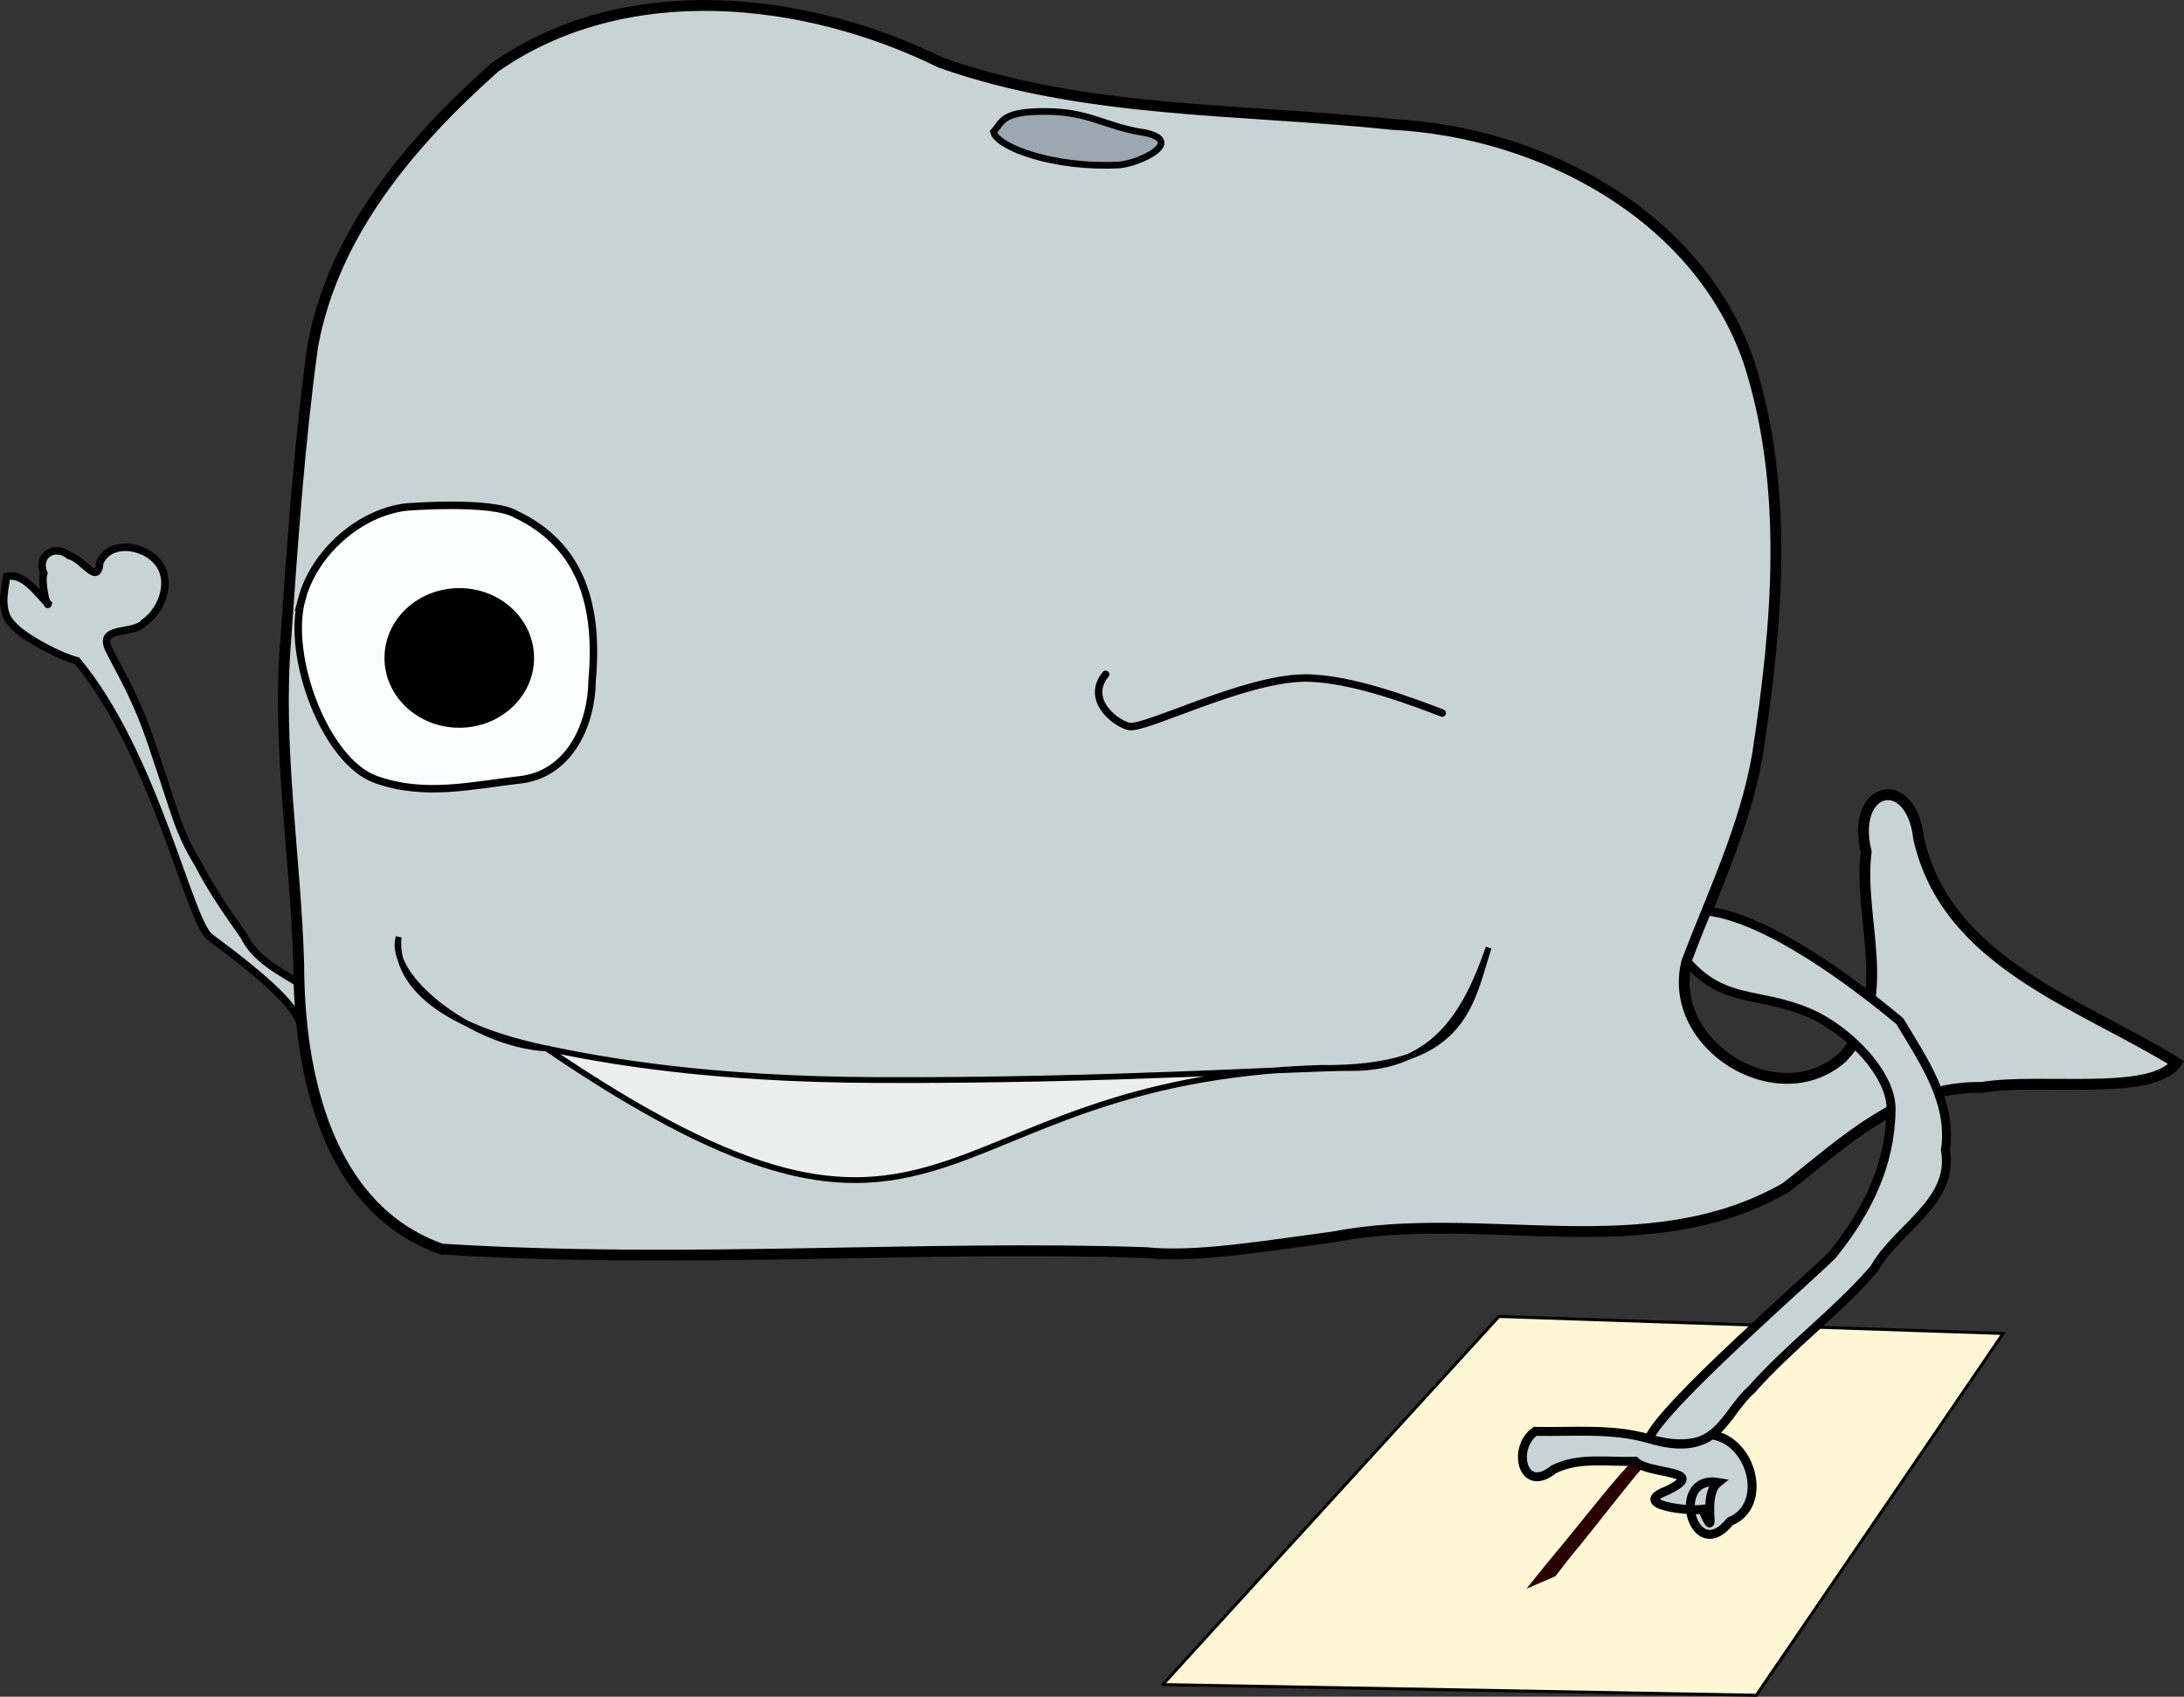 <?xml version="1.0" encoding="UTF-8" standalone="no"?>
<svg
   xmlns:dc="http://purl.org/dc/elements/1.1/"
   xmlns:cc="http://creativecommons.org/ns#"
   xmlns:rdf="http://www.w3.org/1999/02/22-rdf-syntax-ns#"
   xmlns:svg="http://www.w3.org/2000/svg"
   xmlns="http://www.w3.org/2000/svg"
   xmlns:sodipodi="http://sodipodi.sourceforge.net/DTD/sodipodi-0.dtd"
   xmlns:inkscape="http://www.inkscape.org/namespaces/inkscape"
   width="206.957mm"
   height="160.739mm"
   viewBox="0 0 733.311 569.548"
   id="svg2"
   version="1.1"
   inkscape:version="1.0.2 (e86c870879, 2021-01-15)"
   sodipodi:docname="zwinkerwal.svg"
   inkscape:export-filename="/home/martin/dev/codeahoi/DeinWal.de/src/assets/zwinkerwal.png"
   inkscape:export-xdpi="34.2687"
   inkscape:export-ydpi="34.2687">
  <rect x="0" y="0" width="733.311" height="569.548" fill="#333333" stroke="none"/>
  <title
     id="title4547">DeinWal.de</title>
  <defs
     id="defs4" />
  <sodipodi:namedview
     id="base"
     pagecolor="#ffffff"
     bordercolor="#666666"
     borderopacity="1.0"
     inkscape:pageopacity="0.0"
     inkscape:pageshadow="2"
     inkscape:zoom="1.4"
     inkscape:cx="187.25841"
     inkscape:cy="393.44864"
     inkscape:document-units="px"
     inkscape:current-layer="layer1"
     showgrid="false"
     inkscape:object-paths="true"
     inkscape:window-width="2556"
     inkscape:window-height="1401"
     inkscape:window-x="2560"
     inkscape:window-y="18"
     inkscape:window-maximized="0"
     fit-margin-top="0"
     fit-margin-left="0"
     fit-margin-right="0"
     fit-margin-bottom="0"
     inkscape:document-rotation="0" />
  <g
     inkscape:label="Ebene 1"
     inkscape:groupmode="layer"
     id="layer1"
     transform="translate(12.577,-416.89)">
    <path
       style="fill:#fff6d5;fill-rule:evenodd;stroke:#000000;stroke-width:1px;stroke-linecap:butt;stroke-linejoin:miter;stroke-opacity:1"
       d="m 490.714,858.791 c -114.286,125 -112.857,123.571 -112.857,123.571 L 577.143,985.934 660,864.505 Z"
       id="path3632"
       inkscape:connector-curvature="0" />
    <path
       style="fill:#c8d3d6;fill-opacity:1;fill-rule:evenodd;stroke:#000000;stroke-width:2.505;stroke-linecap:butt;stroke-linejoin:miter;stroke-miterlimit:4;stroke-dasharray:none;stroke-opacity:1"
       d="M 88.716,747.547 C 81.559,742.987 73.157,739.084 69.284,731.031 63.838,723.289 58.382,715.54 54.06,707.102 47.223,695.732 46.816,691.602 39.58,670.297 33.663,651.802 28.65,644.284 24.255,635.469 c -4.715,-8.841 7.798,-5.321 11.473,-9.494 6.675,-4.59 10.219,-15.688 3.387,-21.678 -4.964,-4.562 -14.946,-5.762 -18.199,1.413 -0.576,8.202 -5.773,-1.399 -10.234,-2.305 -4.872,-3.947 -11.002,-0.196 -8.559,5.947 -1.009,2.769 1.063,11.883 1.487,10.227 -3.844,-3.652 -8.205,-10.446 -13.953,-9.201 -0.807,5.201 -2.454,11.819 1.945,16.113 3.877,4.638 16.687,11.02 21.694,12.224 26.285,31.582 37.578,87.509 44.65,92.752 20.901,15.497 28.804,23.422 30.938,30.409"
       id="path3570"
       inkscape:connector-curvature="0"
       sodipodi:nodetypes="ccccccccccccccsc" />
    <path
       style="fill:#c8d3d6;fill-opacity:1;fill-rule:evenodd;stroke:#000000;stroke-width:3.63;stroke-linecap:butt;stroke-linejoin:miter;stroke-miterlimit:4;stroke-dasharray:none;stroke-opacity:1"
       d="M 135.65,836.162 C 96.915,822.448 87.743,776.595 87.724,740.268 86.633,703.94 80.36,667.647 83.4,631.109 c 2.304,-32.783 4.542,-65.643 9.03,-98.145 7,-38.083 33.169,-68.58 61.155,-93.484 43.659,-30.598 103.922,-24.107 149.623,-1.598 48.507,17.178 101.032,15.436 151.613,20.761 49.866,2.514 102.62,30.199 119.725,79.432 13.78,42.611 9.631,88.697 2.972,132.248 -4.219,24.257 -15.062,46.652 -23.701,69.31 -7.168,28.071 30.661,51.441 52.215,32.228 18.144,-18.68 5.093,-46.198 7.99,-69.055 -5.435,-22.131 15.059,-26.977 17.629,-4.46 9.379,41.776 54.334,55.328 86.497,75.26 -8.04,11.517 -45.512,4.966 -65.336,8.315 -26.987,-0.58 -46.172,18.342 -65.757,33.607 -46.758,26.875 -101.816,6.805 -152.07,16.58 -22.969,3.031 -46.011,7.01 -62.841,5.253 -74.541,-2.563 -155.578,3.936 -236.493,-1.201 z"
       id="path3413"
       inkscape:connector-curvature="0"
       sodipodi:nodetypes="ccccccccccccccccccc" />
    <path
       style="fill:#fbfdff;fill-opacity:1;fill-rule:evenodd;stroke:#000000;stroke-width:2.505;stroke-linecap:butt;stroke-linejoin:miter;stroke-miterlimit:4;stroke-dasharray:none;stroke-opacity:1"
       d="m 88.734,618.04 c -5.305,19.206 7.963,54.545 24.917,60.521 16.529,5.867 32.15,1.928 49.44,-0.035 15.856,-2.471 22.993,-18.744 23.144,-33.224 2.176,-24.329 -3.105,-45.152 -25.559,-55.766 -7.982,-4.782 -36.809,-2.453 -36.809,-2.453 -15.653,1.821 -30.973,15.242 -35.134,30.958 z"
       id="path3415"
       inkscape:connector-curvature="0"
       sodipodi:nodetypes="cccccsc" />
    <path
       style="fill:#b7c4c8"
       d="m 561.005,928.746 c -0.208,-2.052 -0.142,-5.017 0.148,-6.589 0.444,-2.408 0.572,-1.864 0.816,3.463 0.317,6.912 -0.358,9.1 -0.964,3.125 z"
       id="path3606"
       inkscape:connector-curvature="0" />
    <path
       style="fill:#b7c4c8"
       d="m 557.227,929.332 c -0.964,-0.964 -1.753,-2.571 -1.753,-3.571 0,-1.468 0.347,-1.818 1.803,-1.818 1.936,0 3.197,2.13 3.197,5.404 0,2.211 -1.026,2.207 -3.247,-0.014 z"
       id="path3608"
       inkscape:connector-curvature="0" />
    <path
       style="fill:#b7c4c8"
       d="m 555.476,921.621 c 0.006,-1.888 2.736,-5.216 4.949,-6.033 2.076,-0.766 2.266,-0.729 1.847,0.357 -0.257,0.666 -0.845,2.417 -1.307,3.89 -0.744,2.375 -1.102,2.679 -3.165,2.679 -1.386,0 -2.325,-0.361 -2.323,-0.893 z"
       id="path3610"
       inkscape:connector-curvature="0" />
    <path
       style="fill:#2b0000"
       id="path3630"
       d="m 499.947,950.198 c 2.836,-3.521 5.625,-7.08 8.537,-10.539 6.559,-7.834 12.882,-15.861 19.39,-23.736 8.84,-10.351 18.225,-20.214 27.113,-30.524 3.764,-4.874 8.232,-9.295 11.316,-14.662 0.178,-0.387 0.356,-0.773 0.534,-1.16 0,0 9.529,-4.364 9.529,-4.364 v 0 c -0.182,0.425 -0.364,0.851 -0.546,1.276 -3.138,5.633 -7.969,10.087 -11.908,15.139 -8.993,10.261 -18.393,20.155 -27.235,30.547 -6.359,7.758 -12.495,15.692 -18.794,23.498 -2.856,3.357 -5.54,6.856 -8.234,10.344 0,0 -9.702,4.181 -9.702,4.181 z"
       inkscape:connector-curvature="0" />
    <ellipse
       id="path3712"
       cx="141.629"
       cy="637.738"
       rx="25.112"
       ry="23.438"
       style="stroke-width:0.938" />
    <a
       id="a4583"
       style="stroke-width:3;stroke-miterlimit:4;stroke-dasharray:none">
      <path
         sodipodi:nodetypes="cccccccccccccccccccc"
         inkscape:connector-curvature="0"
         id="path3731"
         d="m 541.083,899.826 c 4.303,-10.836 54.132,-54.158 61.607,-61.696 11.741,-14.583 19.395,-30.202 19.685,-48.359 0.55,-12.055 -14.341,-27.282 -27.614,-32.921 -16.759,-7.17 -28.499,-2.9 -40.945,-17.215 2.403,-6.172 3.937,-10.405 6.748,-16.961 20.607,2.483 49.254,24.13 64.746,36.982 7.799,13.034 17.745,27.144 15.322,43.295 3.126,17.452 -16.41,26.234 -23.876,39.769 -12.6,14.623 -28.378,26.063 -41.167,40.568 -9.711,8.509 -11.062,23.562 -34.505,16.537 -12.468,-3.605 -25.435,-2.186 -38.226,-2.464 -7.831,5.558 -4.331,21.295 6.253,12.758 8.553,-4.293 18.149,-2.323 27.319,-2.758 4.32,4.693 25.315,2.786 10.734,9.877 -12.456,4.775 6.925,7.006 11.895,6.291 5.636,12.6 -0.709,-4.319 5.228,-9.025 -16.456,-2.772 -8.543,28.621 4.004,13.105 13.255,-5.381 7.293,-27.445 -6.249,-29.073 0,0 -5.859,5.789 -20.958,1.289"
         style="fill:#c8d3d6;fill-opacity:1;stroke:#000000;stroke-width:3;stroke-linecap:butt;stroke-linejoin:miter;stroke-miterlimit:4;stroke-dasharray:none;stroke-opacity:1" />
    </a>
    <path
       style="fill:#edeeee;fill-opacity:1;stroke:#000000;stroke-width:1.943;stroke-linecap:butt;stroke-linejoin:miter;stroke-miterlimit:4;stroke-dasharray:none;stroke-opacity:1"
       d="m 170.958,768.839 c 137.112,93.121 125.401,10.797 259.513,6.532 48.729,0.614 50.492,-20.945 56.788,-40.372 -6.98,19.807 -16.941,40.503 -46.059,40.391 -16.672,-0.132 -80.439,4.369 -159.452,4.045 -56.721,-0.232 -91.009,-6.469 -110.79,-10.596 -46.346,-9.67 -50.775,-28.897 -49.664,-37.399 -4.132,13.229 24.872,36.111 49.664,37.399 z"
       id="path4586-0"
       inkscape:connector-curvature="0"
       sodipodi:nodetypes="ccccsscc" />
    <path
       style="fill:#6e7984;fill-opacity:0.479;fill-rule:evenodd;stroke:#000000;stroke-width:2.235;stroke-linecap:butt;stroke-linejoin:miter;stroke-miterlimit:4;stroke-dasharray:none;stroke-opacity:1"
       d="m 371.976,461.473 c 13.421,2.926 -1.998,10.278 -8.781,10.787 -21.73,1.159 -40.903,-5.877 -42.189,-11.092 3.111,-3.53 2.811,-6.932 17.609,-6.861 14.798,0.071 19.878,5.154 33.361,7.165 z"
       id="path3417-0"
       inkscape:connector-curvature="0"
       sodipodi:nodetypes="ccczc" />
    <path
       id="path848"
       style="font-variation-settings:normal;opacity:1;vector-effect:none;fill:none;fill-opacity:1;stroke:#000000;stroke-width:2.505;stroke-linecap:round;stroke-linejoin:round;stroke-miterlimit:4;stroke-dasharray:none;stroke-dashoffset:0;stroke-opacity:1;stop-color:#000000;stop-opacity:1"
       d="m 358.65,643.262 c -6.718,8.185 2.598,16.079 7.711,17.454 5.113,1.375 38.563,-16.016 58.939,-16.224 15.94,-0.163 38,8.608 46.358,11.745"
       sodipodi:nodetypes="czac" />
  </g>
</svg>
